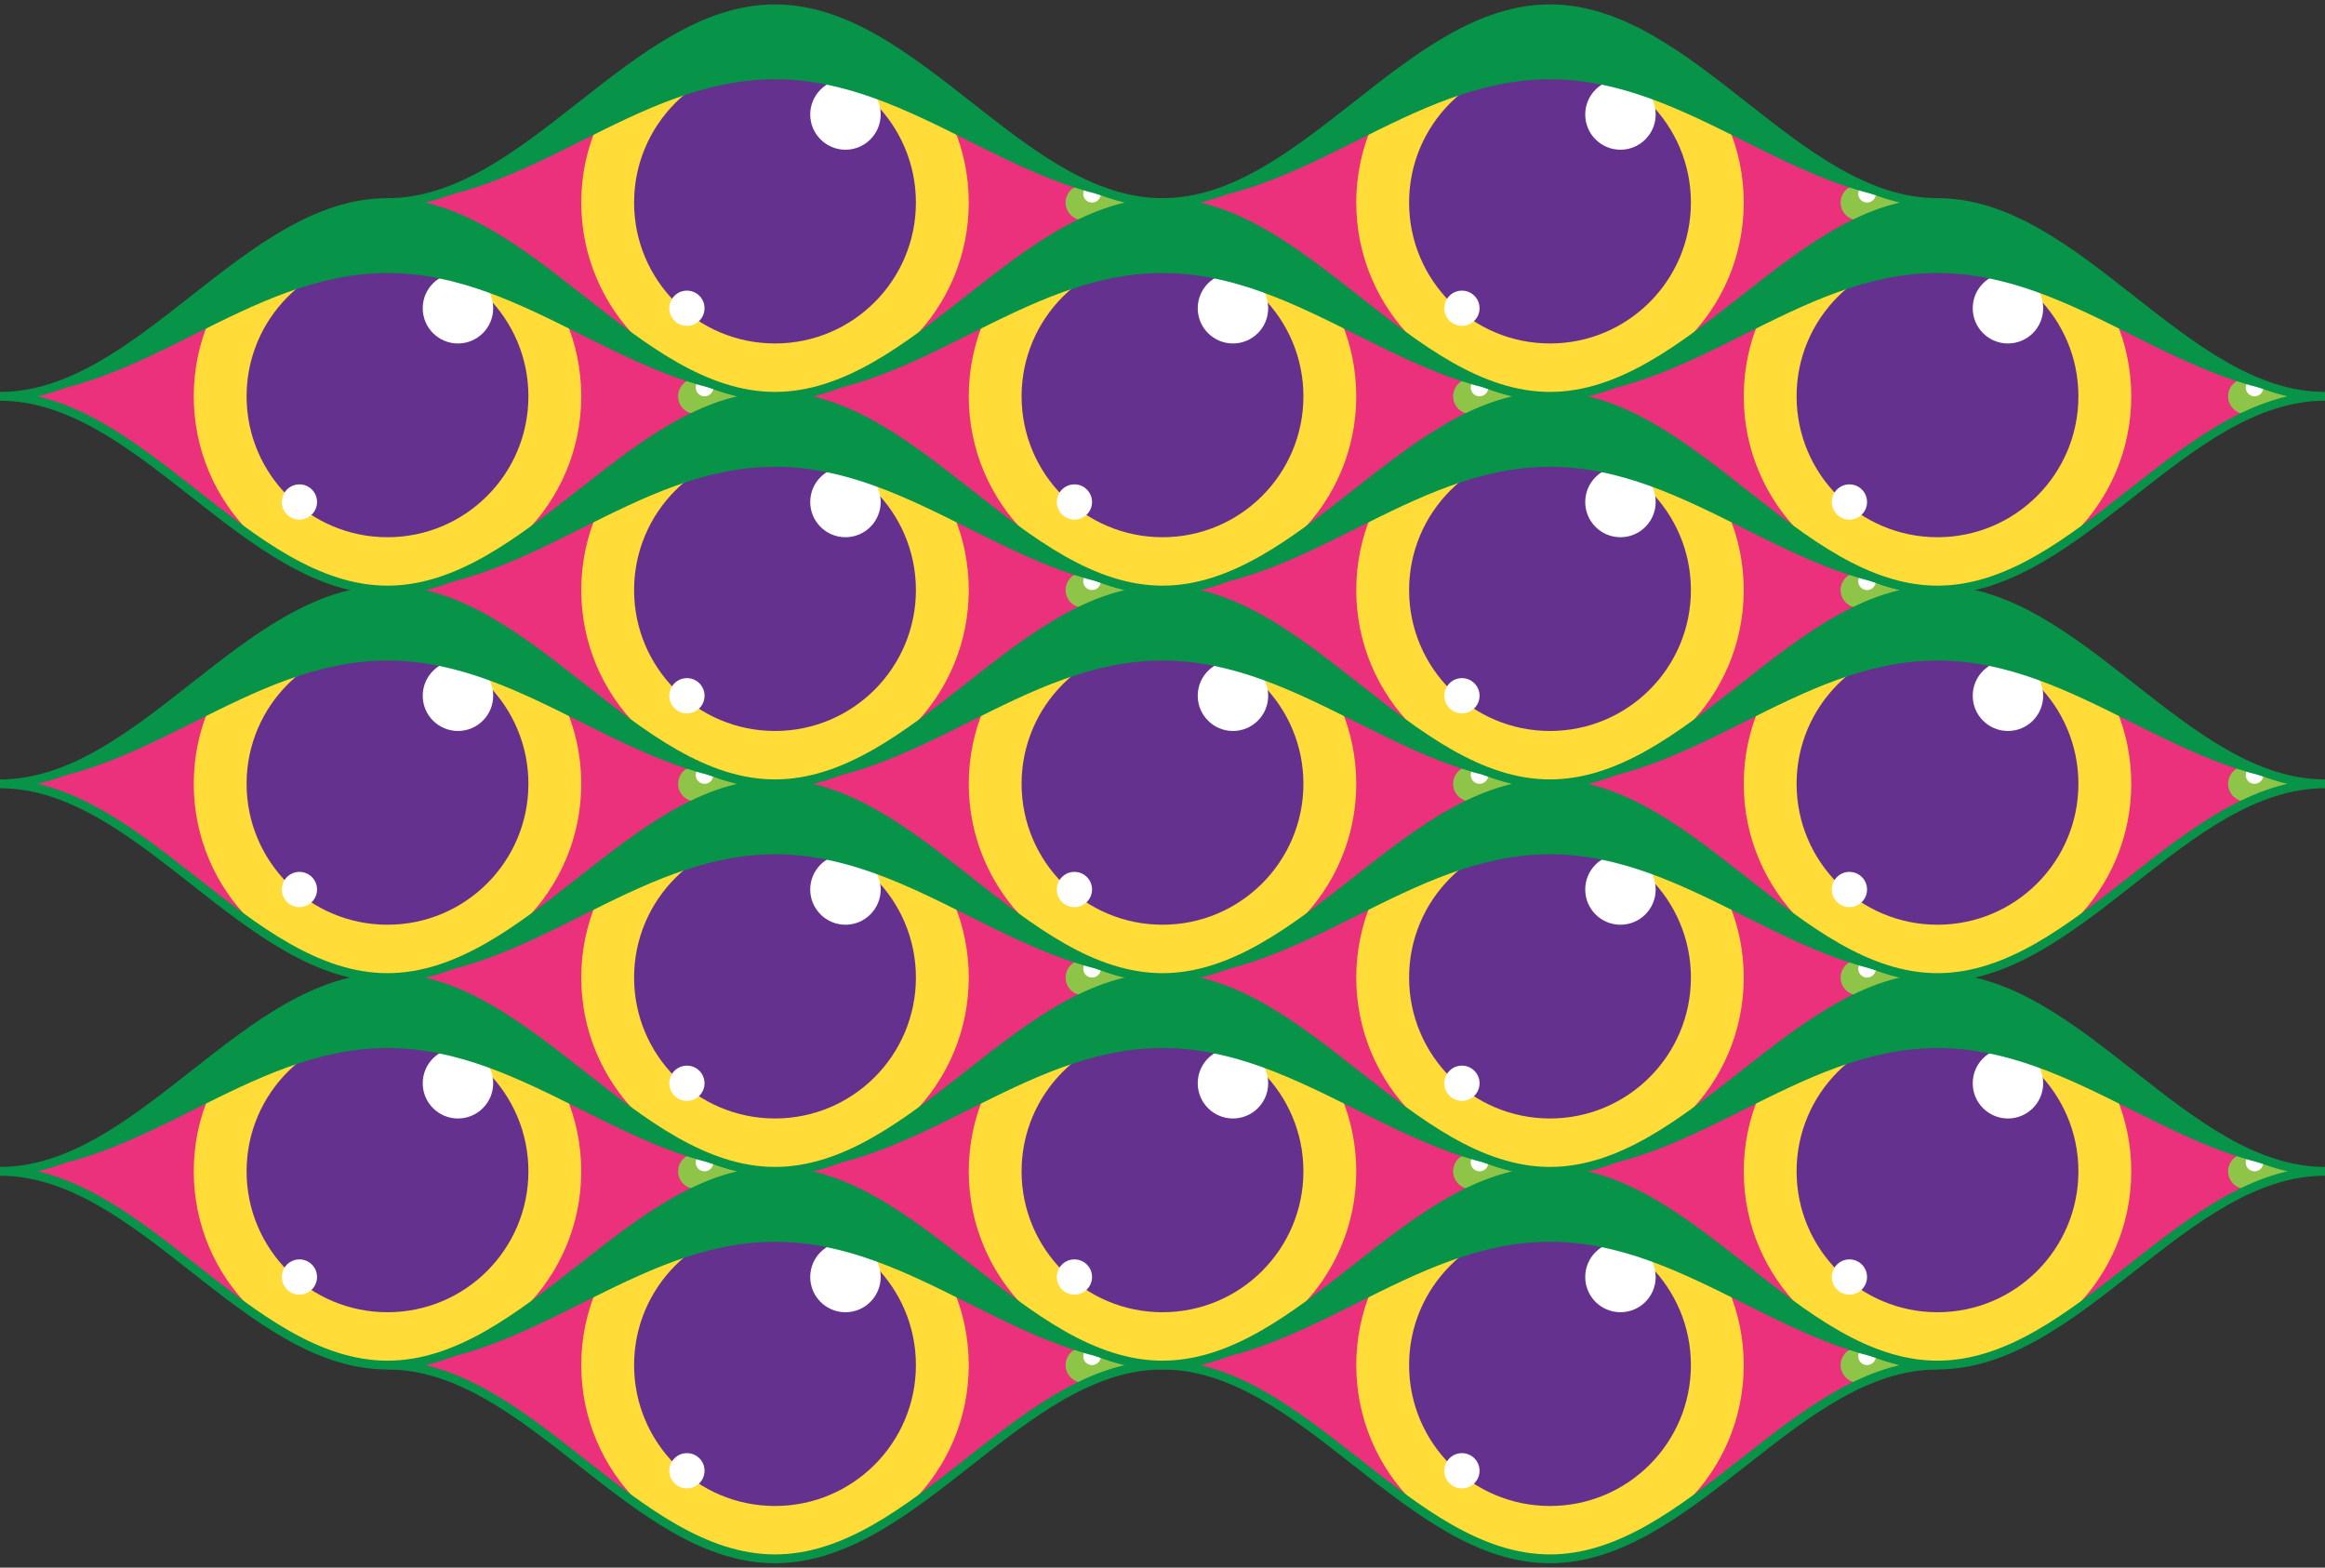 <svg width="264" height="178" viewBox="0 0 264 178" fill="none" xmlns="http://www.w3.org/2000/svg">
<rect x="0" y="0" width="264" height="178" fill="#333333" stroke="none"/>
<g id="eyes">
<g id="eye_01">
<g id="cornea">
<path id="sclera" d="M88 133C72 133 60 155 44 155C60 155 72 177 88 177C104 177 116 155 132 155C116 155 104 133 88 133Z" fill="#EB307C"/>
<circle id="iris" cx="88" cy="155" r="22" fill="#FFDC38"/>
<circle id="pupil" cx="88" cy="155" r="16" fill="#65318F"/>
<circle id="lower_cornea_flare" cx="78" cy="167" r="2" fill="white"/>
<circle id="upper_cornea_flare" cx="96" cy="145" r="4" fill="white"/>
</g>
<g id="lacrimal_caruncle">
<path id="caruncle_part" d="M123 153C123 153 128 155 130 155C128 155 123 157 123 157C123 157 123 157 123 155C123 153 123 153 123 153Z" fill="#8EC549"/>
<circle id="caruncle" cx="123" cy="155" r="2" fill="#8EC549"/>
<circle id="caruncle_flare" cx="124" cy="154" r="1" fill="white"/>
</g>
<path id="eyelid" d="M88 133C72 133 60 155 44 155C60 155 72 141 88 141C104 141 116 155 132 155C116 155 104 133 88 133Z" fill="#079348"/>
<path id="outline" d="M88 133C72 133 60 155 44 155C60 155 72 177 88 177C104 177 116 155 132 155C116 155 104 133 88 133Z" stroke="#079348"/>
</g>
<g id="eye_02">
<g id="cornea_2">
<path id="sclera_2" d="M176 133C160 133 148 155 132 155C148 155 160 177 176 177C192 177 204 155 220 155C204 155 192 133 176 133Z" fill="#EB307C"/>
<circle id="iris_2" cx="176" cy="155" r="22" fill="#FFDC38"/>
<circle id="pupil_2" cx="176" cy="155" r="16" fill="#65318F"/>
<circle id="lower_cornea_flare_2" cx="166" cy="167" r="2" fill="white"/>
<circle id="upper_cornea_flare_2" cx="184" cy="145" r="4" fill="white"/>
</g>
<g id="lacrimal_caruncle_2">
<path id="caruncle_part_2" d="M211 153C211 153 216 155 218 155C216 155 211 157 211 157C211 157 211 157 211 155C211 153 211 153 211 153Z" fill="#8EC549"/>
<circle id="caruncle_2" cx="211" cy="155" r="2" fill="#8EC549"/>
<circle id="caruncle_flare_2" cx="212" cy="154" r="1" fill="white"/>
</g>
<path id="eyelid_2" d="M176 133C160 133 148 155 132 155C148 155 160 141 176 141C192 141 204 155 220 155C204 155 192 133 176 133Z" fill="#079348"/>
<path id="outline_2" d="M176 133C160 133 148 155 132 155C148 155 160 177 176 177C192 177 204 155 220 155C204 155 192 133 176 133Z" stroke="#079348"/>
</g>
<g id="eye_03">
<g id="cornea_3">
<path id="sclera_3" d="M44 111C28 111 16 133 0 133C16 133 28 155 44 155C60 155 72 133 88 133C72 133 60 111 44 111Z" fill="#EB307C"/>
<circle id="iris_3" cx="44" cy="133" r="22" fill="#FFDC38"/>
<circle id="pupil_3" cx="44" cy="133" r="16" fill="#65318F"/>
<circle id="lower_cornea_flare_3" cx="34" cy="145" r="2" fill="white"/>
<circle id="upper_cornea_flare_3" cx="52" cy="123" r="4" fill="white"/>
</g>
<g id="lacrimal_caruncle_3">
<path id="caruncle_part_3" d="M79 131C79 131 84 133 86 133C84 133 79 135 79 135C79 135 79 135 79 133C79 131 79 131 79 131Z" fill="#8EC549"/>
<circle id="caruncle_3" cx="79" cy="133" r="2" fill="#8EC549"/>
<circle id="caruncle_flare_3" cx="80" cy="132" r="1" fill="white"/>
</g>
<path id="eyelid_3" d="M44 111C28 111 16 133 0 133C16 133 28 119 44 119C60 119 72 133 88 133C72 133 60 111 44 111Z" fill="#079348"/>
<path id="outline_3" d="M44 111C28 111 16 133 0 133C16 133 28 155 44 155C60 155 72 133 88 133C72 133 60 111 44 111Z" stroke="#079348"/>
</g>
<g id="eye_04">
<g id="cornea_4">
<path id="sclera_4" d="M132 111C116 111 104 133 88 133C104 133 116 155 132 155C148 155 160 133 176 133C160 133 148 111 132 111Z" fill="#EB307C"/>
<circle id="iris_4" cx="132" cy="133" r="22" fill="#FFDC38"/>
<circle id="pupil_4" cx="132" cy="133" r="16" fill="#65318F"/>
<circle id="lower_cornea_flare_4" cx="122" cy="145" r="2" fill="white"/>
<circle id="upper_cornea_flare_4" cx="140" cy="123" r="4" fill="white"/>
</g>
<g id="lacrimal_caruncle_4">
<path id="caruncle_part_4" d="M167 131C167 131 172 133 174 133C172 133 167 135 167 135C167 135 167 135 167 133C167 131 167 131 167 131Z" fill="#8EC549"/>
<circle id="caruncle_4" cx="167" cy="133" r="2" fill="#8EC549"/>
<circle id="caruncle_flare_4" cx="168" cy="132" r="1" fill="white"/>
</g>
<path id="eyelid_4" d="M132 111C116 111 104 133 88 133C104 133 116 119 132 119C148 119 160 133 176 133C160 133 148 111 132 111Z" fill="#079348"/>
<path id="outline_4" d="M132 111C116 111 104 133 88 133C104 133 116 155 132 155C148 155 160 133 176 133C160 133 148 111 132 111Z" stroke="#079348"/>
</g>
<g id="eye_05">
<g id="cornea_5">
<path id="sclera_5" d="M220 111C204 111 192 133 176 133C192 133 204 155 220 155C236 155 248 133 264 133C248 133 236 111 220 111Z" fill="#EB307C"/>
<circle id="iris_5" cx="220" cy="133" r="22" fill="#FFDC38"/>
<circle id="pupil_5" cx="220" cy="133" r="16" fill="#65318F"/>
<circle id="lower_cornea_flare_5" cx="210" cy="145" r="2" fill="white"/>
<circle id="upper_cornea_flare_5" cx="228" cy="123" r="4" fill="white"/>
</g>
<g id="lacrimal_caruncle_5">
<path id="caruncle_part_5" d="M255 131C255 131 260 133 262 133C260 133 255 135 255 135C255 135 255 135 255 133C255 131 255 131 255 131Z" fill="#8EC549"/>
<circle id="caruncle_5" cx="255" cy="133" r="2" fill="#8EC549"/>
<circle id="caruncle_flare_5" cx="256" cy="132" r="1" fill="white"/>
</g>
<path id="eyelid_5" d="M220 111C204 111 192 133 176 133C192 133 204 119 220 119C236 119 248 133 264 133C248 133 236 111 220 111Z" fill="#079348"/>
<path id="outline_5" d="M220 111C204 111 192 133 176 133C192 133 204 155 220 155C236 155 248 133 264 133C248 133 236 111 220 111Z" stroke="#079348"/>
</g>
<g id="eye_06">
<g id="cornea_6">
<path id="sclera_6" d="M88 89C72 89 60 111 44 111C60 111 72 133 88 133C104 133 116 111 132 111C116 111 104 89 88 89Z" fill="#EB307C"/>
<circle id="iris_6" cx="88" cy="111" r="22" fill="#FFDC38"/>
<circle id="pupil_6" cx="88" cy="111" r="16" fill="#65318F"/>
<circle id="lower_cornea_flare_6" cx="78" cy="123" r="2" fill="white"/>
<circle id="upper_cornea_flare_6" cx="96" cy="101" r="4" fill="white"/>
</g>
<g id="lacrimal_caruncle_6">
<path id="caruncle_part_6" d="M123 109C123 109 128 111 130 111C128 111 123 113 123 113C123 113 123 113 123 111C123 109 123 109 123 109Z" fill="#8EC549"/>
<circle id="caruncle_6" cx="123" cy="111" r="2" fill="#8EC549"/>
<circle id="caruncle_flare_6" cx="124" cy="110" r="1" fill="white"/>
</g>
<path id="eyelid_6" d="M88 89C72 89 60 111 44 111C60 111 72 97 88 97C104 97 116 111 132 111C116 111 104 89 88 89Z" fill="#079348"/>
<path id="outline_6" d="M88 89C72 89 60 111 44 111C60 111 72 133 88 133C104 133 116 111 132 111C116 111 104 89 88 89Z" stroke="#079348"/>
</g>
<g id="eye_07">
<g id="cornea_7">
<path id="sclera_7" d="M176 89C160 89 148 111 132 111C148 111 160 133 176 133C192 133 204 111 220 111C204 111 192 89 176 89Z" fill="#EB307C"/>
<circle id="iris_7" cx="176" cy="111" r="22" fill="#FFDC38"/>
<circle id="pupil_7" cx="176" cy="111" r="16" fill="#65318F"/>
<circle id="lower_cornea_flare_7" cx="166" cy="123" r="2" fill="white"/>
<circle id="upper_cornea_flare_7" cx="184" cy="101" r="4" fill="white"/>
</g>
<g id="lacrimal_caruncle_7">
<path id="caruncle_part_7" d="M211 109C211 109 216 111 218 111C216 111 211 113 211 113C211 113 211 113 211 111C211 109 211 109 211 109Z" fill="#8EC549"/>
<circle id="caruncle_7" cx="211" cy="111" r="2" fill="#8EC549"/>
<circle id="caruncle_flare_7" cx="212" cy="110" r="1" fill="white"/>
</g>
<path id="eyelid_7" d="M176 89C160 89 148 111 132 111C148 111 160 97 176 97C192 97 204 111 220 111C204 111 192 89 176 89Z" fill="#079348"/>
<path id="outline_7" d="M176 89C160 89 148 111 132 111C148 111 160 133 176 133C192 133 204 111 220 111C204 111 192 89 176 89Z" stroke="#079348"/>
</g>
<g id="eye_08">
<g id="cornea_8">
<path id="sclera_8" d="M44 67C28 67 16 89 0 89C16 89 28 111 44 111C60 111 72 89 88 89C72 89 60 67 44 67Z" fill="#EB307C"/>
<circle id="iris_8" cx="44" cy="89" r="22" fill="#FFDC38"/>
<circle id="pupil_8" cx="44" cy="89" r="16" fill="#65318F"/>
<circle id="lower_cornea_flare_8" cx="34" cy="101" r="2" fill="white"/>
<circle id="upper_cornea_flare_8" cx="52" cy="79" r="4" fill="white"/>
</g>
<g id="lacrimal_caruncle_8">
<path id="caruncle_part_8" d="M79 87C79 87 84 89 86 89C84 89 79 91 79 91C79 91 79 91 79 89C79 87 79 87 79 87Z" fill="#8EC549"/>
<circle id="caruncle_8" cx="79" cy="89" r="2" fill="#8EC549"/>
<circle id="caruncle_flare_8" cx="80" cy="88" r="1" fill="white"/>
</g>
<path id="eyelid_8" d="M44 67C28 67 16 89 0 89C16 89 28 75 44 75C60 75 72 89 88 89C72 89 60 67 44 67Z" fill="#079348"/>
<path id="outline_8" d="M44 67C28 67 16 89 0 89C16 89 28 111 44 111C60 111 72 89 88 89C72 89 60 67 44 67Z" stroke="#079348"/>
</g>
<g id="eye_09">
<g id="cornea_9">
<path id="sclera_9" d="M132 67C116 67 104 89 88 89C104 89 116 111 132 111C148 111 160 89 176 89C160 89 148 67 132 67Z" fill="#EB307C"/>
<circle id="iris_9" cx="132" cy="89" r="22" fill="#FFDC38"/>
<circle id="pupil_9" cx="132" cy="89" r="16" fill="#65318F"/>
<circle id="lower_cornea_flare_9" cx="122" cy="101" r="2" fill="white"/>
<circle id="upper_cornea_flare_9" cx="140" cy="79" r="4" fill="white"/>
</g>
<g id="lacrimal_caruncle_9">
<path id="caruncle_part_9" d="M167 87C167 87 172 89 174 89C172 89 167 91 167 91C167 91 167 91 167 89C167 87 167 87 167 87Z" fill="#8EC549"/>
<circle id="caruncle_9" cx="167" cy="89" r="2" fill="#8EC549"/>
<circle id="caruncle_flare_9" cx="168" cy="88" r="1" fill="white"/>
</g>
<path id="eyelid_9" d="M132 67C116 67 104 89 88 89C104 89 116 75 132 75C148 75 160 89 176 89C160 89 148 67 132 67Z" fill="#079348"/>
<path id="outline_9" d="M132 67C116 67 104 89 88 89C104 89 116 111 132 111C148 111 160 89 176 89C160 89 148 67 132 67Z" stroke="#079348"/>
</g>
<g id="eye_10">
<g id="cornea_10">
<path id="sclera_10" d="M220 67C204 67 192 89 176 89C192 89 204 111 220 111C236 111 248 89 264 89C248 89 236 67 220 67Z" fill="#EB307C"/>
<circle id="iris_10" cx="220" cy="89" r="22" fill="#FFDC38"/>
<circle id="pupil_10" cx="220" cy="89" r="16" fill="#65318F"/>
<circle id="lower_cornea_flare_10" cx="210" cy="101" r="2" fill="white"/>
<circle id="upper_cornea_flare_10" cx="228" cy="79" r="4" fill="white"/>
</g>
<g id="lacrimal_caruncle_10">
<path id="caruncle_part_10" d="M255 87C255 87 260 89 262 89C260 89 255 91 255 91C255 91 255 91 255 89C255 87 255 87 255 87Z" fill="#8EC549"/>
<circle id="caruncle_10" cx="255" cy="89" r="2" fill="#8EC549"/>
<circle id="caruncle_flare_10" cx="256" cy="88" r="1" fill="white"/>
</g>
<path id="eyelid_10" d="M220 67C204 67 192 89 176 89C192 89 204 75 220 75C236 75 248 89 264 89C248 89 236 67 220 67Z" fill="#079348"/>
<path id="outline_10" d="M220 67C204 67 192 89 176 89C192 89 204 111 220 111C236 111 248 89 264 89C248 89 236 67 220 67Z" stroke="#079348"/>
</g>
<g id="eye_11">
<g id="cornea_11">
<path id="sclera_11" d="M88 45C72 45 60 67 44 67C60 67 72 89 88 89C104 89 116 67 132 67C116 67 104 45 88 45Z" fill="#EB307C"/>
<circle id="iris_11" cx="88" cy="67" r="22" fill="#FFDC38"/>
<circle id="pupil_11" cx="88" cy="67" r="16" fill="#65318F"/>
<circle id="lower_cornea_flare_11" cx="78" cy="79" r="2" fill="white"/>
<circle id="upper_cornea_flare_11" cx="96" cy="57" r="4" fill="white"/>
</g>
<g id="lacrimal_caruncle_11">
<path id="caruncle_part_11" d="M123 65C123 65 128 67 130 67C128 67 123 69 123 69C123 69 123 69 123 67C123 65 123 65 123 65Z" fill="#8EC549"/>
<circle id="caruncle_11" cx="123" cy="67" r="2" fill="#8EC549"/>
<circle id="caruncle_flare_11" cx="124" cy="66" r="1" fill="white"/>
</g>
<path id="eyelid_11" d="M88 45C72 45 60 67 44 67C60 67 72 53 88 53C104 53 116 67 132 67C116 67 104 45 88 45Z" fill="#079348"/>
<path id="outline_11" d="M88 45C72 45 60 67 44 67C60 67 72 89 88 89C104 89 116 67 132 67C116 67 104 45 88 45Z" stroke="#079348"/>
</g>
<g id="eye_12">
<g id="cornea_12">
<path id="sclera_12" d="M176 45C160 45 148 67 132 67C148 67 160 89 176 89C192 89 204 67 220 67C204 67 192 45 176 45Z" fill="#EB307C"/>
<circle id="iris_12" cx="176" cy="67" r="22" fill="#FFDC38"/>
<circle id="pupil_12" cx="176" cy="67" r="16" fill="#65318F"/>
<circle id="lower_cornea_flare_12" cx="166" cy="79" r="2" fill="white"/>
<circle id="upper_cornea_flare_12" cx="184" cy="57" r="4" fill="white"/>
</g>
<g id="lacrimal_caruncle_12">
<path id="caruncle_part_12" d="M211 65C211 65 216 67 218 67C216 67 211 69 211 69C211 69 211 69 211 67C211 65 211 65 211 65Z" fill="#8EC549"/>
<circle id="caruncle_12" cx="211" cy="67" r="2" fill="#8EC549"/>
<circle id="caruncle_flare_12" cx="212" cy="66" r="1" fill="white"/>
</g>
<path id="eyelid_12" d="M176 45C160 45 148 67 132 67C148 67 160 53 176 53C192 53 204 67 220 67C204 67 192 45 176 45Z" fill="#079348"/>
<path id="outline_12" d="M176 45C160 45 148 67 132 67C148 67 160 89 176 89C192 89 204 67 220 67C204 67 192 45 176 45Z" stroke="#079348"/>
</g>
<g id="eye_13">
<g id="cornea_13">
<path id="sclera_13" d="M44 23C28 23 16 45 0 45C16 45 28 67 44 67C60 67 72 45 88 45C72 45 60 23 44 23Z" fill="#EB307C"/>
<circle id="iris_13" cx="44" cy="45" r="22" fill="#FFDC38"/>
<circle id="pupil_13" cx="44" cy="45" r="16" fill="#65318F"/>
<circle id="lower_cornea_flare_13" cx="34" cy="57" r="2" fill="white"/>
<circle id="upper_cornea_flare_13" cx="52" cy="35" r="4" fill="white"/>
</g>
<g id="lacrimal_caruncle_13">
<path id="caruncle_part_13" d="M79 43C79 43 84 45 86 45C84 45 79 47 79 47C79 47 79 47 79 45C79 43 79 43 79 43Z" fill="#8EC549"/>
<circle id="caruncle_13" cx="79" cy="45" r="2" fill="#8EC549"/>
<circle id="caruncle_flare_13" cx="80" cy="44" r="1" fill="white"/>
</g>
<path id="eyelid_13" d="M44 23C28 23 16 45 0 45C16 45 28 31 44 31C60 31 72 45 88 45C72 45 60 23 44 23Z" fill="#079348"/>
<path id="outline_13" d="M44 23C28 23 16 45 0 45C16 45 28 67 44 67C60 67 72 45 88 45C72 45 60 23 44 23Z" stroke="#079348"/>
</g>
<g id="eye_14">
<g id="cornea_14">
<path id="sclera_14" d="M132 23C116 23 104 45 88 45C104 45 116 67 132 67C148 67 160 45 176 45C160 45 148 23 132 23Z" fill="#EB307C"/>
<circle id="iris_14" cx="132" cy="45" r="22" fill="#FFDC38"/>
<circle id="pupil_14" cx="132" cy="45" r="16" fill="#65318F"/>
<circle id="lower_cornea_flare_14" cx="122" cy="57" r="2" fill="white"/>
<circle id="upper_cornea_flare_14" cx="140" cy="35" r="4" fill="white"/>
</g>
<g id="lacrimal_caruncle_14">
<path id="caruncle_part_14" d="M167 43C167 43 172 45 174 45C172 45 167 47 167 47C167 47 167 47 167 45C167 43 167 43 167 43Z" fill="#8EC549"/>
<circle id="caruncle_14" cx="167" cy="45" r="2" fill="#8EC549"/>
<circle id="caruncle_flare_14" cx="168" cy="44" r="1" fill="white"/>
</g>
<path id="eyelid_14" d="M132 23C116 23 104 45 88 45C104 45 116 31 132 31C148 31 160 45 176 45C160 45 148 23 132 23Z" fill="#079348"/>
<path id="outline_14" d="M132 23C116 23 104 45 88 45C104 45 116 67 132 67C148 67 160 45 176 45C160 45 148 23 132 23Z" stroke="#079348"/>
</g>
<g id="eye_15">
<g id="cornea_15">
<path id="sclera_15" d="M220 23C204 23 192 45 176 45C192 45 204 67 220 67C236 67 248 45 264 45C248 45 236 23 220 23Z" fill="#EB307C"/>
<circle id="iris_15" cx="220" cy="45" r="22" fill="#FFDC38"/>
<circle id="pupil_15" cx="220" cy="45" r="16" fill="#65318F"/>
<circle id="lower_cornea_flare_15" cx="210" cy="57" r="2" fill="white"/>
<circle id="upper_cornea_flare_15" cx="228" cy="35" r="4" fill="white"/>
</g>
<g id="lacrimal_caruncle_15">
<path id="caruncle_part_15" d="M255 43C255 43 260 45 262 45C260 45 255 47 255 47C255 47 255 47 255 45C255 43 255 43 255 43Z" fill="#8EC549"/>
<circle id="caruncle_15" cx="255" cy="45" r="2" fill="#8EC549"/>
<circle id="caruncle_flare_15" cx="256" cy="44" r="1" fill="white"/>
</g>
<path id="eyelid_15" d="M220 23C204 23 192 45 176 45C192 45 204 31 220 31C236 31 248 45 264 45C248 45 236 23 220 23Z" fill="#079348"/>
<path id="outline_15" d="M220 23C204 23 192 45 176 45C192 45 204 67 220 67C236 67 248 45 264 45C248 45 236 23 220 23Z" stroke="#079348"/>
</g>
<g id="eye_16">
<g id="cornea_16">
<path id="sclera_16" d="M88 1C72 1 60 23 44 23C60 23 72 45 88 45C104 45 116 23 132 23C116 23 104 1 88 1Z" fill="#EB307C"/>
<circle id="iris_16" cx="88" cy="23" r="22" fill="#FFDC38"/>
<circle id="pupil_16" cx="88" cy="23" r="16" fill="#65318F"/>
<circle id="lower_cornea_flare_16" cx="78" cy="35" r="2" fill="white"/>
<circle id="upper_cornea_flare_16" cx="96" cy="13" r="4" fill="white"/>
</g>
<g id="lacrimal_caruncle_16">
<path id="caruncle_part_16" d="M123 21C123 21 128 23 130 23C128 23 123 25 123 25C123 25 123 25 123 23C123 21 123 21 123 21Z" fill="#8EC549"/>
<circle id="caruncle_16" cx="123" cy="23" r="2" fill="#8EC549"/>
<circle id="caruncle_flare_16" cx="124" cy="22" r="1" fill="white"/>
</g>
<path id="eyelid_16" d="M88 1C72 1 60 23 44 23C60 23 72 9 88 9C104 9 116 23 132 23C116 23 104 1 88 1Z" fill="#079348"/>
<path id="outline_16" d="M88 1C72 1 60 23 44 23C60 23 72 45 88 45C104 45 116 23 132 23C116 23 104 1 88 1Z" stroke="#079348"/>
</g>
<g id="eye_17">
<g id="cornea_17">
<path id="sclera_17" d="M176 1C160 1 148 23 132 23C148 23 160 45 176 45C192 45 204 23 220 23C204 23 192 1 176 1Z" fill="#EB307C"/>
<circle id="iris_17" cx="176" cy="23" r="22" fill="#FFDC38"/>
<circle id="pupil_17" cx="176" cy="23" r="16" fill="#65318F"/>
<circle id="lower_cornea_flare_17" cx="166" cy="35" r="2" fill="white"/>
<circle id="upper_cornea_flare_17" cx="184" cy="13" r="4" fill="white"/>
</g>
<g id="lacrimal_caruncle_17">
<path id="caruncle_part_17" d="M211 21C211 21 216 23 218 23C216 23 211 25 211 25C211 25 211 25 211 23C211 21 211 21 211 21Z" fill="#8EC549"/>
<circle id="caruncle_17" cx="211" cy="23" r="2" fill="#8EC549"/>
<circle id="caruncle_flare_17" cx="212" cy="22" r="1" fill="white"/>
</g>
<path id="eyelid_17" d="M176 1C160 1 148 23 132 23C148 23 160 9 176 9C192 9 204 23 220 23C204 23 192 1 176 1Z" fill="#079348"/>
<path id="outline_17" d="M176 1C160 1 148 23 132 23C148 23 160 45 176 45C192 45 204 23 220 23C204 23 192 1 176 1Z" stroke="#079348"/>
</g>
</g>
</svg>
